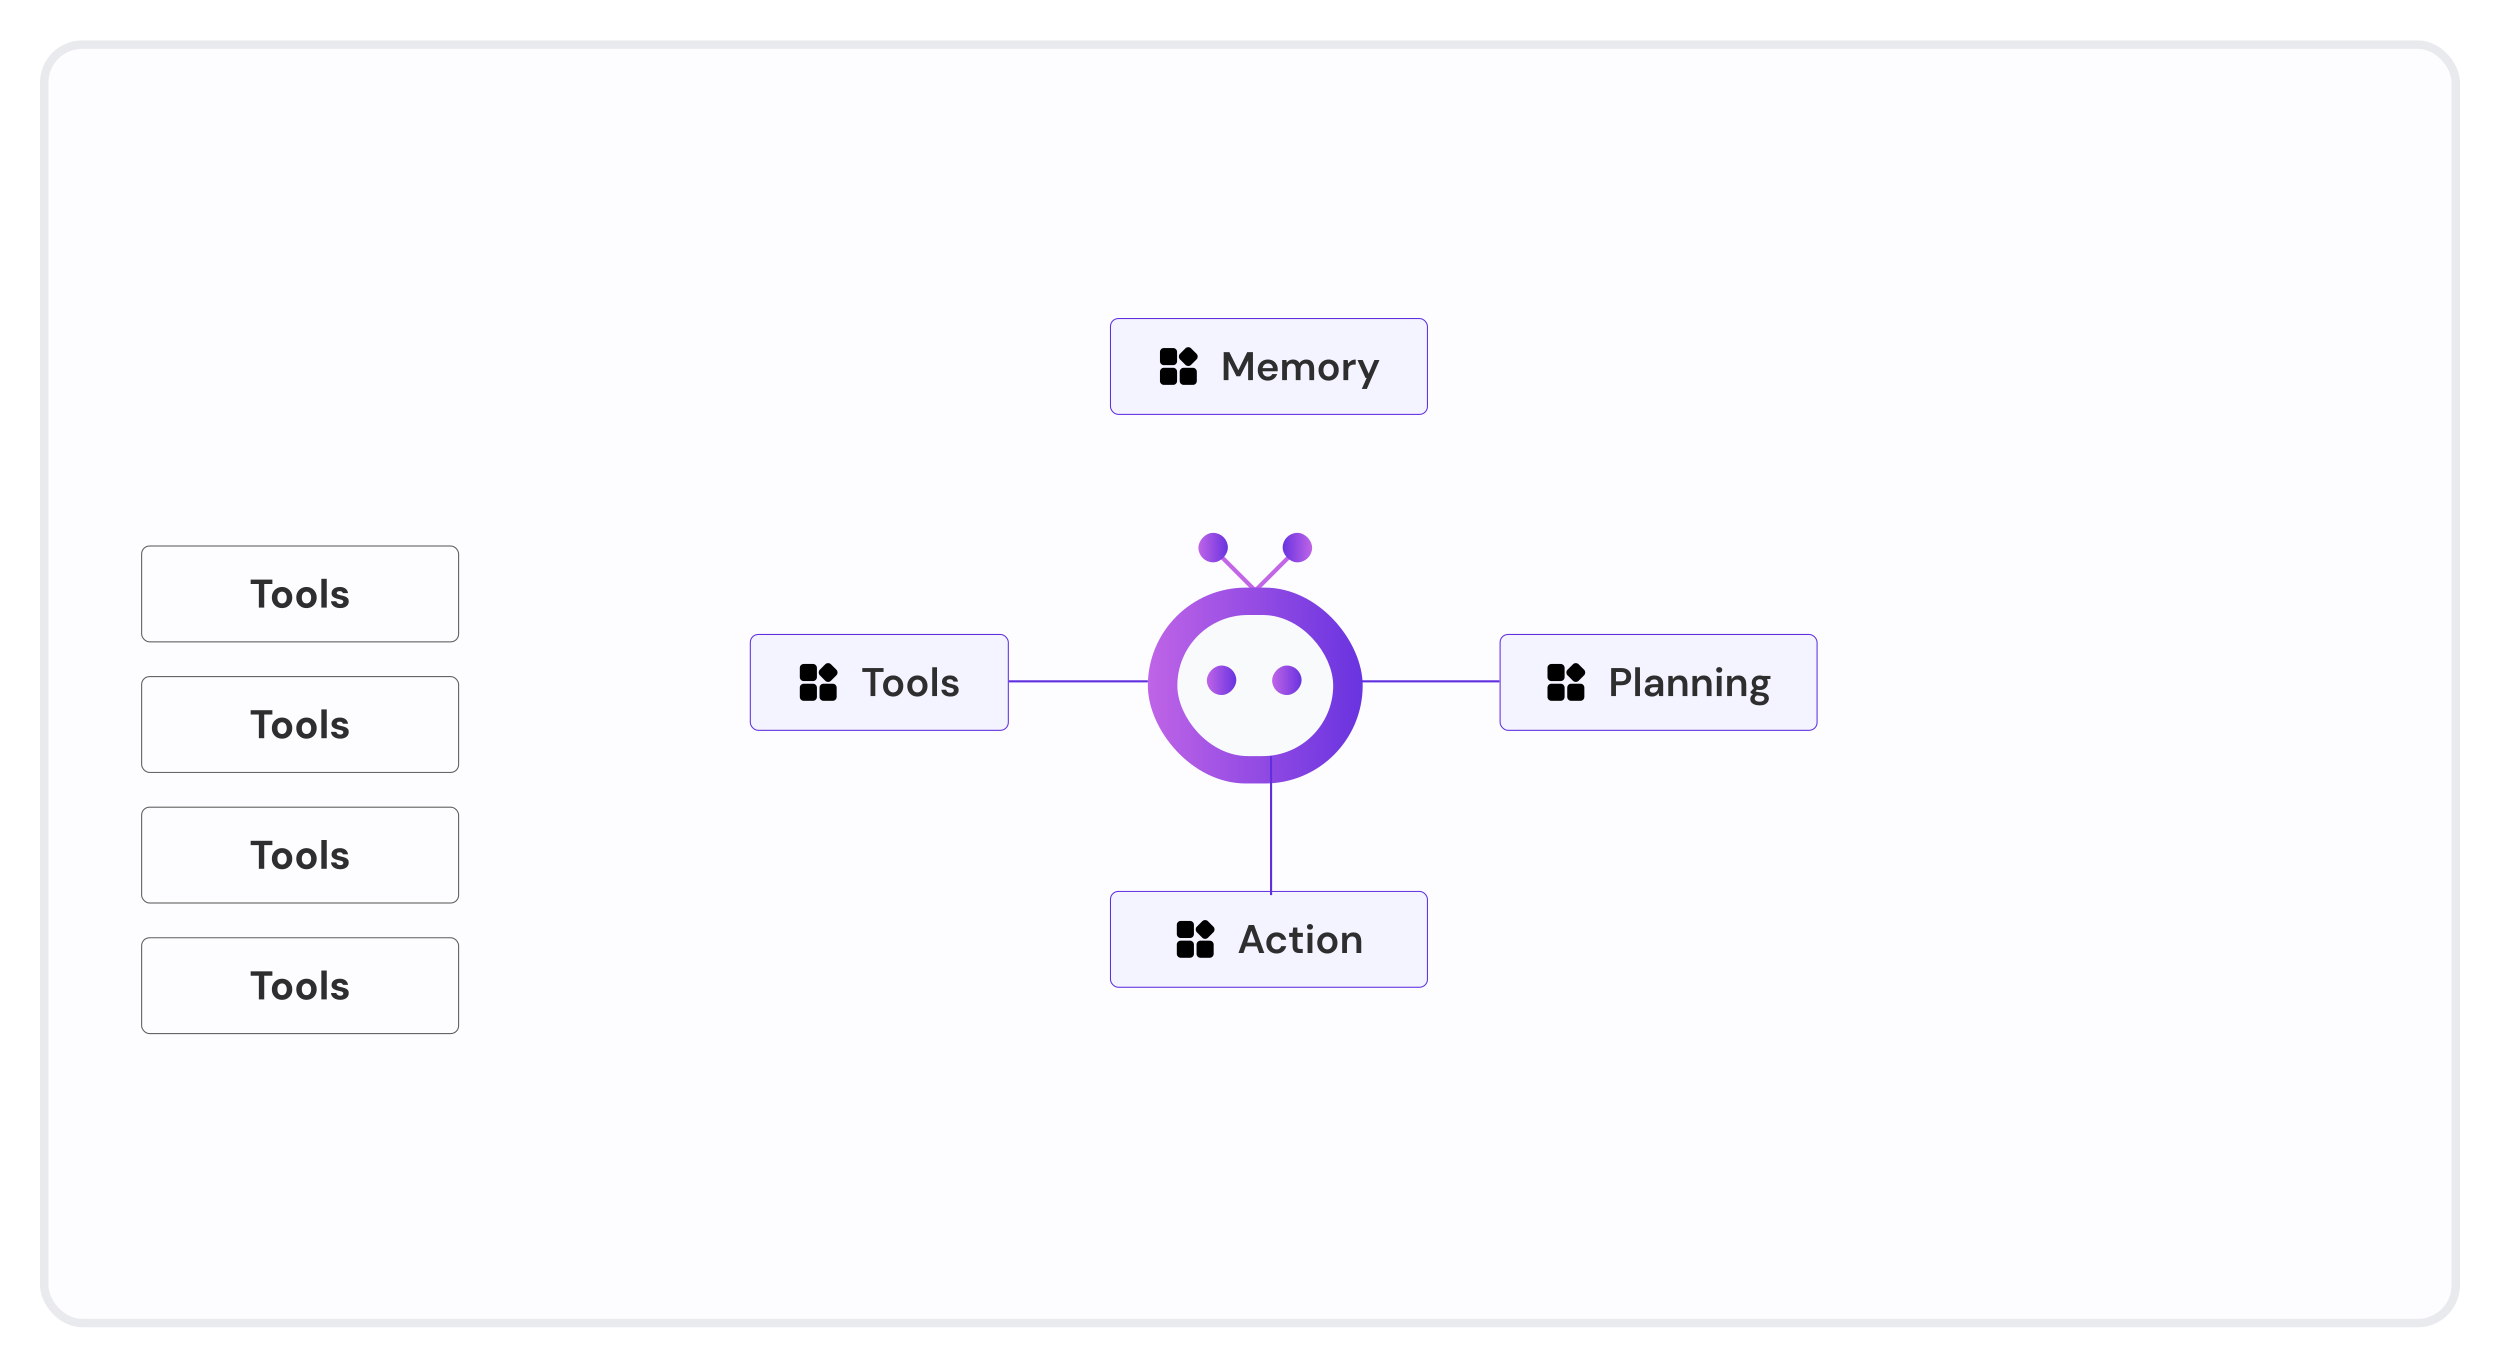 <svg width="1187" height="649" viewBox="0 0 1187 649" fill="none" xmlns="http://www.w3.org/2000/svg">
<g filter="url(#filter0_d_2124_17146)">
<rect x="19" y="11" width="1149" height="611" rx="20" fill="#FDFDFF"/>
<rect x="21" y="13" width="1145" height="607" rx="18" stroke="#9BA0A7" stroke-opacity="0.2" stroke-width="4"/>
</g>
<rect x="356.25" y="301.25" width="122.5" height="45.5" rx="3.75" fill="#F3F4FF"/>
<rect x="356.25" y="301.25" width="122.5" height="45.5" rx="3.75" stroke="#602EDF" stroke-width="0.5"/>
<path fill-rule="evenodd" clip-rule="evenodd" d="M387.875 326.5C387.875 326.002 387.678 325.525 387.326 325.174C386.974 324.822 386.497 324.625 386 324.625C384.759 324.625 382.866 324.625 381.625 324.625C381.127 324.625 380.651 324.822 380.299 325.174C379.947 325.525 379.75 326.002 379.75 326.5V330.875C379.75 331.372 379.947 331.849 380.299 332.2C380.651 332.552 381.127 332.75 381.625 332.75H386C386.497 332.75 386.974 332.552 387.326 332.2C387.678 331.849 387.875 331.372 387.875 330.875V326.5ZM397.25 326.5C397.25 326.002 397.052 325.525 396.701 325.174C396.349 324.822 395.872 324.625 395.375 324.625C394.134 324.625 392.241 324.625 391 324.625C390.502 324.625 390.026 324.822 389.674 325.174C389.322 325.525 389.125 326.002 389.125 326.5V330.875C389.125 331.372 389.322 331.849 389.674 332.2C390.026 332.552 390.502 332.75 391 332.75H395.375C395.872 332.75 396.349 332.552 396.701 332.2C397.052 331.849 397.25 331.372 397.25 330.875V326.5ZM394.513 323.245L397.121 320.638C397.852 319.906 397.852 318.718 397.121 317.986L394.513 315.379C393.781 314.647 392.594 314.647 391.862 315.379L389.254 317.986C388.523 318.718 388.523 319.906 389.254 320.638L391.862 323.245C392.594 323.977 393.781 323.977 394.513 323.245ZM387.875 317.125C387.875 316.627 387.678 316.15 387.326 315.799C386.974 315.447 386.497 315.25 386 315.25C384.759 315.25 382.866 315.25 381.625 315.25C381.127 315.25 380.651 315.447 380.299 315.799C379.947 316.15 379.75 316.627 379.75 317.125V321.5C379.75 321.997 379.947 322.474 380.299 322.825C380.651 323.177 381.127 323.375 381.625 323.375H386C386.497 323.375 386.974 323.177 387.326 322.825C387.678 322.474 387.875 321.997 387.875 321.5V317.125Z" fill="black"/>
<path d="M413.335 330.5V319.043H409.421V317.2H419.51V319.043H415.596V330.5H413.335ZM424.071 330.728C423.159 330.728 422.336 330.519 421.601 330.101C420.879 329.67 420.309 329.081 419.891 328.334C419.486 327.574 419.283 326.706 419.283 325.731C419.283 324.73 419.492 323.856 419.91 323.109C420.328 322.349 420.898 321.76 421.62 321.342C422.355 320.911 423.178 320.696 424.09 320.696C425.002 320.696 425.819 320.911 426.541 321.342C427.276 321.76 427.846 322.343 428.251 323.09C428.669 323.837 428.878 324.711 428.878 325.712C428.878 326.713 428.669 327.587 428.251 328.334C427.833 329.081 427.257 329.67 426.522 330.101C425.8 330.519 424.983 330.728 424.071 330.728ZM424.071 328.771C424.527 328.771 424.939 328.657 425.306 328.429C425.686 328.201 425.99 327.859 426.218 327.403C426.446 326.947 426.56 326.383 426.56 325.712C426.56 325.041 426.446 324.483 426.218 324.04C426.003 323.584 425.705 323.242 425.325 323.014C424.958 322.786 424.546 322.672 424.09 322.672C423.647 322.672 423.235 322.786 422.855 323.014C422.475 323.242 422.171 323.584 421.943 324.04C421.715 324.483 421.601 325.041 421.601 325.712C421.601 326.383 421.715 326.947 421.943 327.403C422.171 327.859 422.469 328.201 422.836 328.429C423.216 328.657 423.628 328.771 424.071 328.771ZM435.575 330.728C434.663 330.728 433.84 330.519 433.105 330.101C432.383 329.67 431.813 329.081 431.395 328.334C430.99 327.574 430.787 326.706 430.787 325.731C430.787 324.73 430.996 323.856 431.414 323.109C431.832 322.349 432.402 321.76 433.124 321.342C433.859 320.911 434.682 320.696 435.594 320.696C436.506 320.696 437.323 320.911 438.045 321.342C438.78 321.76 439.35 322.343 439.755 323.09C440.173 323.837 440.382 324.711 440.382 325.712C440.382 326.713 440.173 327.587 439.755 328.334C439.337 329.081 438.761 329.67 438.026 330.101C437.304 330.519 436.487 330.728 435.575 330.728ZM435.575 328.771C436.031 328.771 436.443 328.657 436.81 328.429C437.19 328.201 437.494 327.859 437.722 327.403C437.95 326.947 438.064 326.383 438.064 325.712C438.064 325.041 437.95 324.483 437.722 324.04C437.507 323.584 437.209 323.242 436.829 323.014C436.462 322.786 436.05 322.672 435.594 322.672C435.151 322.672 434.739 322.786 434.359 323.014C433.979 323.242 433.675 323.584 433.447 324.04C433.219 324.483 433.105 325.041 433.105 325.712C433.105 326.383 433.219 326.947 433.447 327.403C433.675 327.859 433.973 328.201 434.34 328.429C434.72 328.657 435.132 328.771 435.575 328.771ZM442.614 330.5V316.82H444.894V330.5H442.614ZM451.258 330.728C450.409 330.728 449.668 330.595 449.035 330.329C448.414 330.05 447.92 329.67 447.553 329.189C447.198 328.695 446.989 328.131 446.926 327.498H449.206C449.269 327.764 449.383 328.011 449.548 328.239C449.712 328.454 449.934 328.625 450.213 328.752C450.504 328.879 450.846 328.942 451.239 328.942C451.619 328.942 451.929 328.891 452.17 328.79C452.41 328.676 452.588 328.53 452.702 328.353C452.816 328.176 452.873 327.986 452.873 327.783C452.873 327.479 452.79 327.245 452.626 327.08C452.461 326.915 452.22 326.789 451.904 326.7C451.6 326.599 451.232 326.504 450.802 326.415C450.346 326.326 449.902 326.219 449.472 326.092C449.054 325.953 448.674 325.782 448.332 325.579C448.002 325.376 447.736 325.117 447.534 324.8C447.344 324.483 447.249 324.097 447.249 323.641C447.249 323.084 447.394 322.583 447.686 322.14C447.99 321.697 448.42 321.348 448.978 321.095C449.548 320.829 450.225 320.696 451.011 320.696C452.125 320.696 453.012 320.956 453.671 321.475C454.342 321.982 454.735 322.697 454.849 323.622H452.683C452.619 323.267 452.442 322.995 452.151 322.805C451.859 322.602 451.473 322.501 450.992 322.501C450.498 322.501 450.118 322.596 449.852 322.786C449.598 322.963 449.472 323.204 449.472 323.508C449.472 323.698 449.548 323.875 449.7 324.04C449.864 324.192 450.099 324.325 450.403 324.439C450.707 324.54 451.08 324.642 451.524 324.743C452.233 324.882 452.86 325.047 453.405 325.237C453.949 325.427 454.38 325.706 454.697 326.073C455.013 326.44 455.172 326.96 455.172 327.631C455.184 328.239 455.026 328.777 454.697 329.246C454.38 329.715 453.93 330.082 453.348 330.348C452.765 330.601 452.068 330.728 451.258 330.728Z" fill="#2E2E2E"/>
<rect x="67.25" y="259.25" width="150.5" height="45.5" rx="3.75" fill="#FDFDFF"/>
<rect x="67.25" y="259.25" width="150.5" height="45.5" rx="3.75" stroke="#5B5B5B" stroke-width="0.5"/>
<path d="M122.908 288.5V277.271H119.013V275.2H129.33V277.271H125.454V288.5H122.908ZM133.905 288.728C132.993 288.728 132.17 288.519 131.435 288.101C130.713 287.67 130.137 287.081 129.706 286.334C129.288 285.574 129.079 284.706 129.079 283.731C129.079 282.73 129.288 281.856 129.706 281.109C130.137 280.349 130.72 279.76 131.454 279.342C132.189 278.911 133.012 278.696 133.924 278.696C134.849 278.696 135.672 278.911 136.394 279.342C137.129 279.76 137.705 280.349 138.123 281.109C138.554 281.856 138.769 282.724 138.769 283.712C138.769 284.7 138.554 285.574 138.123 286.334C137.705 287.081 137.129 287.67 136.394 288.101C135.66 288.519 134.83 288.728 133.905 288.728ZM133.905 286.505C134.336 286.505 134.716 286.404 135.045 286.201C135.387 285.998 135.653 285.688 135.843 285.27C136.046 284.852 136.147 284.333 136.147 283.712C136.147 283.091 136.046 282.578 135.843 282.173C135.653 281.755 135.387 281.445 135.045 281.242C134.716 281.027 134.342 280.919 133.924 280.919C133.519 280.919 133.145 281.027 132.803 281.242C132.461 281.445 132.189 281.755 131.986 282.173C131.796 282.578 131.701 283.091 131.701 283.712C131.701 284.333 131.796 284.852 131.986 285.27C132.189 285.688 132.455 285.998 132.784 286.201C133.126 286.404 133.5 286.505 133.905 286.505ZM145.502 288.728C144.59 288.728 143.767 288.519 143.032 288.101C142.31 287.67 141.734 287.081 141.303 286.334C140.885 285.574 140.676 284.706 140.676 283.731C140.676 282.73 140.885 281.856 141.303 281.109C141.734 280.349 142.316 279.76 143.051 279.342C143.786 278.911 144.609 278.696 145.521 278.696C146.446 278.696 147.269 278.911 147.991 279.342C148.726 279.76 149.302 280.349 149.72 281.109C150.151 281.856 150.366 282.724 150.366 283.712C150.366 284.7 150.151 285.574 149.72 286.334C149.302 287.081 148.726 287.67 147.991 288.101C147.256 288.519 146.427 288.728 145.502 288.728ZM145.502 286.505C145.933 286.505 146.313 286.404 146.642 286.201C146.984 285.998 147.25 285.688 147.44 285.27C147.643 284.852 147.744 284.333 147.744 283.712C147.744 283.091 147.643 282.578 147.44 282.173C147.25 281.755 146.984 281.445 146.642 281.242C146.313 281.027 145.939 280.919 145.521 280.919C145.116 280.919 144.742 281.027 144.4 281.242C144.058 281.445 143.786 281.755 143.583 282.173C143.393 282.578 143.298 283.091 143.298 283.712C143.298 284.333 143.393 284.852 143.583 285.27C143.786 285.688 144.052 285.998 144.381 286.201C144.723 286.404 145.097 286.505 145.502 286.505ZM152.577 288.5V274.82H155.142V288.5H152.577ZM161.556 288.728C160.682 288.728 159.922 288.589 159.276 288.31C158.63 288.031 158.124 287.645 157.756 287.151C157.389 286.657 157.18 286.1 157.129 285.479H159.675C159.739 285.72 159.846 285.941 159.998 286.144C160.15 286.334 160.353 286.486 160.606 286.6C160.86 286.714 161.164 286.771 161.518 286.771C161.86 286.771 162.139 286.727 162.354 286.638C162.57 286.537 162.728 286.404 162.829 286.239C162.943 286.074 163 285.903 163 285.726C163 285.46 162.924 285.257 162.772 285.118C162.62 284.966 162.399 284.846 162.107 284.757C161.816 284.668 161.461 284.58 161.043 284.491C160.587 284.402 160.138 284.295 159.694 284.168C159.264 284.029 158.877 283.858 158.535 283.655C158.193 283.452 157.921 283.193 157.718 282.876C157.516 282.559 157.414 282.167 157.414 281.698C157.414 281.128 157.566 280.621 157.87 280.178C158.174 279.722 158.618 279.361 159.2 279.095C159.783 278.829 160.486 278.696 161.309 278.696C162.462 278.696 163.374 278.956 164.045 279.475C164.717 279.994 165.116 280.71 165.242 281.622H162.829C162.753 281.331 162.582 281.103 162.316 280.938C162.063 280.761 161.721 280.672 161.29 280.672C160.834 280.672 160.486 280.754 160.245 280.919C160.005 281.084 159.884 281.299 159.884 281.565C159.884 281.742 159.96 281.901 160.112 282.04C160.277 282.179 160.505 282.3 160.796 282.401C161.088 282.49 161.442 282.578 161.86 282.667C162.595 282.819 163.241 282.996 163.798 283.199C164.356 283.389 164.793 283.668 165.109 284.035C165.426 284.39 165.584 284.909 165.584 285.593C165.584 286.201 165.42 286.746 165.09 287.227C164.761 287.696 164.292 288.063 163.684 288.329C163.089 288.595 162.38 288.728 161.556 288.728Z" fill="#2E2E2E"/>
<rect x="67.25" y="321.25" width="150.5" height="45.5" rx="3.75" fill="#FDFDFF"/>
<rect x="67.25" y="321.25" width="150.5" height="45.5" rx="3.75" stroke="#5B5B5B" stroke-width="0.5"/>
<path d="M122.908 350.5V339.271H119.013V337.2H129.33V339.271H125.454V350.5H122.908ZM133.905 350.728C132.993 350.728 132.17 350.519 131.435 350.101C130.713 349.67 130.137 349.081 129.706 348.334C129.288 347.574 129.079 346.706 129.079 345.731C129.079 344.73 129.288 343.856 129.706 343.109C130.137 342.349 130.72 341.76 131.454 341.342C132.189 340.911 133.012 340.696 133.924 340.696C134.849 340.696 135.672 340.911 136.394 341.342C137.129 341.76 137.705 342.349 138.123 343.109C138.554 343.856 138.769 344.724 138.769 345.712C138.769 346.7 138.554 347.574 138.123 348.334C137.705 349.081 137.129 349.67 136.394 350.101C135.66 350.519 134.83 350.728 133.905 350.728ZM133.905 348.505C134.336 348.505 134.716 348.404 135.045 348.201C135.387 347.998 135.653 347.688 135.843 347.27C136.046 346.852 136.147 346.333 136.147 345.712C136.147 345.091 136.046 344.578 135.843 344.173C135.653 343.755 135.387 343.445 135.045 343.242C134.716 343.027 134.342 342.919 133.924 342.919C133.519 342.919 133.145 343.027 132.803 343.242C132.461 343.445 132.189 343.755 131.986 344.173C131.796 344.578 131.701 345.091 131.701 345.712C131.701 346.333 131.796 346.852 131.986 347.27C132.189 347.688 132.455 347.998 132.784 348.201C133.126 348.404 133.5 348.505 133.905 348.505ZM145.502 350.728C144.59 350.728 143.767 350.519 143.032 350.101C142.31 349.67 141.734 349.081 141.303 348.334C140.885 347.574 140.676 346.706 140.676 345.731C140.676 344.73 140.885 343.856 141.303 343.109C141.734 342.349 142.316 341.76 143.051 341.342C143.786 340.911 144.609 340.696 145.521 340.696C146.446 340.696 147.269 340.911 147.991 341.342C148.726 341.76 149.302 342.349 149.72 343.109C150.151 343.856 150.366 344.724 150.366 345.712C150.366 346.7 150.151 347.574 149.72 348.334C149.302 349.081 148.726 349.67 147.991 350.101C147.256 350.519 146.427 350.728 145.502 350.728ZM145.502 348.505C145.933 348.505 146.313 348.404 146.642 348.201C146.984 347.998 147.25 347.688 147.44 347.27C147.643 346.852 147.744 346.333 147.744 345.712C147.744 345.091 147.643 344.578 147.44 344.173C147.25 343.755 146.984 343.445 146.642 343.242C146.313 343.027 145.939 342.919 145.521 342.919C145.116 342.919 144.742 343.027 144.4 343.242C144.058 343.445 143.786 343.755 143.583 344.173C143.393 344.578 143.298 345.091 143.298 345.712C143.298 346.333 143.393 346.852 143.583 347.27C143.786 347.688 144.052 347.998 144.381 348.201C144.723 348.404 145.097 348.505 145.502 348.505ZM152.577 350.5V336.82H155.142V350.5H152.577ZM161.556 350.728C160.682 350.728 159.922 350.589 159.276 350.31C158.63 350.031 158.124 349.645 157.756 349.151C157.389 348.657 157.18 348.1 157.129 347.479H159.675C159.739 347.72 159.846 347.941 159.998 348.144C160.15 348.334 160.353 348.486 160.606 348.6C160.86 348.714 161.164 348.771 161.518 348.771C161.86 348.771 162.139 348.727 162.354 348.638C162.57 348.537 162.728 348.404 162.829 348.239C162.943 348.074 163 347.903 163 347.726C163 347.46 162.924 347.257 162.772 347.118C162.62 346.966 162.399 346.846 162.107 346.757C161.816 346.668 161.461 346.58 161.043 346.491C160.587 346.402 160.138 346.295 159.694 346.168C159.264 346.029 158.877 345.858 158.535 345.655C158.193 345.452 157.921 345.193 157.718 344.876C157.516 344.559 157.414 344.167 157.414 343.698C157.414 343.128 157.566 342.621 157.87 342.178C158.174 341.722 158.618 341.361 159.2 341.095C159.783 340.829 160.486 340.696 161.309 340.696C162.462 340.696 163.374 340.956 164.045 341.475C164.717 341.994 165.116 342.71 165.242 343.622H162.829C162.753 343.331 162.582 343.103 162.316 342.938C162.063 342.761 161.721 342.672 161.29 342.672C160.834 342.672 160.486 342.754 160.245 342.919C160.005 343.084 159.884 343.299 159.884 343.565C159.884 343.742 159.96 343.901 160.112 344.04C160.277 344.179 160.505 344.3 160.796 344.401C161.088 344.49 161.442 344.578 161.86 344.667C162.595 344.819 163.241 344.996 163.798 345.199C164.356 345.389 164.793 345.668 165.109 346.035C165.426 346.39 165.584 346.909 165.584 347.593C165.584 348.201 165.42 348.746 165.09 349.227C164.761 349.696 164.292 350.063 163.684 350.329C163.089 350.595 162.38 350.728 161.556 350.728Z" fill="#2E2E2E"/>
<rect x="67.25" y="383.25" width="150.5" height="45.5" rx="3.75" fill="#FDFDFF"/>
<rect x="67.25" y="383.25" width="150.5" height="45.5" rx="3.75" stroke="#5B5B5B" stroke-width="0.5"/>
<path d="M122.908 412.5V401.271H119.013V399.2H129.33V401.271H125.454V412.5H122.908ZM133.905 412.728C132.993 412.728 132.17 412.519 131.435 412.101C130.713 411.67 130.137 411.081 129.706 410.334C129.288 409.574 129.079 408.706 129.079 407.731C129.079 406.73 129.288 405.856 129.706 405.109C130.137 404.349 130.72 403.76 131.454 403.342C132.189 402.911 133.012 402.696 133.924 402.696C134.849 402.696 135.672 402.911 136.394 403.342C137.129 403.76 137.705 404.349 138.123 405.109C138.554 405.856 138.769 406.724 138.769 407.712C138.769 408.7 138.554 409.574 138.123 410.334C137.705 411.081 137.129 411.67 136.394 412.101C135.66 412.519 134.83 412.728 133.905 412.728ZM133.905 410.505C134.336 410.505 134.716 410.404 135.045 410.201C135.387 409.998 135.653 409.688 135.843 409.27C136.046 408.852 136.147 408.333 136.147 407.712C136.147 407.091 136.046 406.578 135.843 406.173C135.653 405.755 135.387 405.445 135.045 405.242C134.716 405.027 134.342 404.919 133.924 404.919C133.519 404.919 133.145 405.027 132.803 405.242C132.461 405.445 132.189 405.755 131.986 406.173C131.796 406.578 131.701 407.091 131.701 407.712C131.701 408.333 131.796 408.852 131.986 409.27C132.189 409.688 132.455 409.998 132.784 410.201C133.126 410.404 133.5 410.505 133.905 410.505ZM145.502 412.728C144.59 412.728 143.767 412.519 143.032 412.101C142.31 411.67 141.734 411.081 141.303 410.334C140.885 409.574 140.676 408.706 140.676 407.731C140.676 406.73 140.885 405.856 141.303 405.109C141.734 404.349 142.316 403.76 143.051 403.342C143.786 402.911 144.609 402.696 145.521 402.696C146.446 402.696 147.269 402.911 147.991 403.342C148.726 403.76 149.302 404.349 149.72 405.109C150.151 405.856 150.366 406.724 150.366 407.712C150.366 408.7 150.151 409.574 149.72 410.334C149.302 411.081 148.726 411.67 147.991 412.101C147.256 412.519 146.427 412.728 145.502 412.728ZM145.502 410.505C145.933 410.505 146.313 410.404 146.642 410.201C146.984 409.998 147.25 409.688 147.44 409.27C147.643 408.852 147.744 408.333 147.744 407.712C147.744 407.091 147.643 406.578 147.44 406.173C147.25 405.755 146.984 405.445 146.642 405.242C146.313 405.027 145.939 404.919 145.521 404.919C145.116 404.919 144.742 405.027 144.4 405.242C144.058 405.445 143.786 405.755 143.583 406.173C143.393 406.578 143.298 407.091 143.298 407.712C143.298 408.333 143.393 408.852 143.583 409.27C143.786 409.688 144.052 409.998 144.381 410.201C144.723 410.404 145.097 410.505 145.502 410.505ZM152.577 412.5V398.82H155.142V412.5H152.577ZM161.556 412.728C160.682 412.728 159.922 412.589 159.276 412.31C158.63 412.031 158.124 411.645 157.756 411.151C157.389 410.657 157.18 410.1 157.129 409.479H159.675C159.739 409.72 159.846 409.941 159.998 410.144C160.15 410.334 160.353 410.486 160.606 410.6C160.86 410.714 161.164 410.771 161.518 410.771C161.86 410.771 162.139 410.727 162.354 410.638C162.57 410.537 162.728 410.404 162.829 410.239C162.943 410.074 163 409.903 163 409.726C163 409.46 162.924 409.257 162.772 409.118C162.62 408.966 162.399 408.846 162.107 408.757C161.816 408.668 161.461 408.58 161.043 408.491C160.587 408.402 160.138 408.295 159.694 408.168C159.264 408.029 158.877 407.858 158.535 407.655C158.193 407.452 157.921 407.193 157.718 406.876C157.516 406.559 157.414 406.167 157.414 405.698C157.414 405.128 157.566 404.621 157.87 404.178C158.174 403.722 158.618 403.361 159.2 403.095C159.783 402.829 160.486 402.696 161.309 402.696C162.462 402.696 163.374 402.956 164.045 403.475C164.717 403.994 165.116 404.71 165.242 405.622H162.829C162.753 405.331 162.582 405.103 162.316 404.938C162.063 404.761 161.721 404.672 161.29 404.672C160.834 404.672 160.486 404.754 160.245 404.919C160.005 405.084 159.884 405.299 159.884 405.565C159.884 405.742 159.96 405.901 160.112 406.04C160.277 406.179 160.505 406.3 160.796 406.401C161.088 406.49 161.442 406.578 161.86 406.667C162.595 406.819 163.241 406.996 163.798 407.199C164.356 407.389 164.793 407.668 165.109 408.035C165.426 408.39 165.584 408.909 165.584 409.593C165.584 410.201 165.42 410.746 165.09 411.227C164.761 411.696 164.292 412.063 163.684 412.329C163.089 412.595 162.38 412.728 161.556 412.728Z" fill="#2E2E2E"/>
<rect x="67.25" y="445.25" width="150.5" height="45.5" rx="3.75" fill="#FDFDFF"/>
<rect x="67.25" y="445.25" width="150.5" height="45.5" rx="3.75" stroke="#5B5B5B" stroke-width="0.5"/>
<path d="M122.908 474.5V463.271H119.013V461.2H129.33V463.271H125.454V474.5H122.908ZM133.905 474.728C132.993 474.728 132.17 474.519 131.435 474.101C130.713 473.67 130.137 473.081 129.706 472.334C129.288 471.574 129.079 470.706 129.079 469.731C129.079 468.73 129.288 467.856 129.706 467.109C130.137 466.349 130.72 465.76 131.454 465.342C132.189 464.911 133.012 464.696 133.924 464.696C134.849 464.696 135.672 464.911 136.394 465.342C137.129 465.76 137.705 466.349 138.123 467.109C138.554 467.856 138.769 468.724 138.769 469.712C138.769 470.7 138.554 471.574 138.123 472.334C137.705 473.081 137.129 473.67 136.394 474.101C135.66 474.519 134.83 474.728 133.905 474.728ZM133.905 472.505C134.336 472.505 134.716 472.404 135.045 472.201C135.387 471.998 135.653 471.688 135.843 471.27C136.046 470.852 136.147 470.333 136.147 469.712C136.147 469.091 136.046 468.578 135.843 468.173C135.653 467.755 135.387 467.445 135.045 467.242C134.716 467.027 134.342 466.919 133.924 466.919C133.519 466.919 133.145 467.027 132.803 467.242C132.461 467.445 132.189 467.755 131.986 468.173C131.796 468.578 131.701 469.091 131.701 469.712C131.701 470.333 131.796 470.852 131.986 471.27C132.189 471.688 132.455 471.998 132.784 472.201C133.126 472.404 133.5 472.505 133.905 472.505ZM145.502 474.728C144.59 474.728 143.767 474.519 143.032 474.101C142.31 473.67 141.734 473.081 141.303 472.334C140.885 471.574 140.676 470.706 140.676 469.731C140.676 468.73 140.885 467.856 141.303 467.109C141.734 466.349 142.316 465.76 143.051 465.342C143.786 464.911 144.609 464.696 145.521 464.696C146.446 464.696 147.269 464.911 147.991 465.342C148.726 465.76 149.302 466.349 149.72 467.109C150.151 467.856 150.366 468.724 150.366 469.712C150.366 470.7 150.151 471.574 149.72 472.334C149.302 473.081 148.726 473.67 147.991 474.101C147.256 474.519 146.427 474.728 145.502 474.728ZM145.502 472.505C145.933 472.505 146.313 472.404 146.642 472.201C146.984 471.998 147.25 471.688 147.44 471.27C147.643 470.852 147.744 470.333 147.744 469.712C147.744 469.091 147.643 468.578 147.44 468.173C147.25 467.755 146.984 467.445 146.642 467.242C146.313 467.027 145.939 466.919 145.521 466.919C145.116 466.919 144.742 467.027 144.4 467.242C144.058 467.445 143.786 467.755 143.583 468.173C143.393 468.578 143.298 469.091 143.298 469.712C143.298 470.333 143.393 470.852 143.583 471.27C143.786 471.688 144.052 471.998 144.381 472.201C144.723 472.404 145.097 472.505 145.502 472.505ZM152.577 474.5V460.82H155.142V474.5H152.577ZM161.556 474.728C160.682 474.728 159.922 474.589 159.276 474.31C158.63 474.031 158.124 473.645 157.756 473.151C157.389 472.657 157.18 472.1 157.129 471.479H159.675C159.739 471.72 159.846 471.941 159.998 472.144C160.15 472.334 160.353 472.486 160.606 472.6C160.86 472.714 161.164 472.771 161.518 472.771C161.86 472.771 162.139 472.727 162.354 472.638C162.57 472.537 162.728 472.404 162.829 472.239C162.943 472.074 163 471.903 163 471.726C163 471.46 162.924 471.257 162.772 471.118C162.62 470.966 162.399 470.846 162.107 470.757C161.816 470.668 161.461 470.58 161.043 470.491C160.587 470.402 160.138 470.295 159.694 470.168C159.264 470.029 158.877 469.858 158.535 469.655C158.193 469.452 157.921 469.193 157.718 468.876C157.516 468.559 157.414 468.167 157.414 467.698C157.414 467.128 157.566 466.621 157.87 466.178C158.174 465.722 158.618 465.361 159.2 465.095C159.783 464.829 160.486 464.696 161.309 464.696C162.462 464.696 163.374 464.956 164.045 465.475C164.717 465.994 165.116 466.71 165.242 467.622H162.829C162.753 467.331 162.582 467.103 162.316 466.938C162.063 466.761 161.721 466.672 161.29 466.672C160.834 466.672 160.486 466.754 160.245 466.919C160.005 467.084 159.884 467.299 159.884 467.565C159.884 467.742 159.96 467.901 160.112 468.04C160.277 468.179 160.505 468.3 160.796 468.401C161.088 468.49 161.442 468.578 161.86 468.667C162.595 468.819 163.241 468.996 163.798 469.199C164.356 469.389 164.793 469.668 165.109 470.035C165.426 470.39 165.584 470.909 165.584 471.593C165.584 472.201 165.42 472.746 165.09 473.227C164.761 473.696 164.292 474.063 163.684 474.329C163.089 474.595 162.38 474.728 161.556 474.728Z" fill="#2E2E2E"/>
<rect x="712.25" y="301.25" width="150.5" height="45.5" rx="3.75" fill="#F3F4FF"/>
<rect x="712.25" y="301.25" width="150.5" height="45.5" rx="3.75" stroke="#602EDF" stroke-width="0.5"/>
<path fill-rule="evenodd" clip-rule="evenodd" d="M742.875 326.5C742.875 326.002 742.678 325.525 742.326 325.174C741.974 324.822 741.497 324.625 741 324.625C739.759 324.625 737.866 324.625 736.625 324.625C736.128 324.625 735.651 324.822 735.299 325.174C734.947 325.525 734.75 326.002 734.75 326.5V330.875C734.75 331.372 734.947 331.849 735.299 332.2C735.651 332.552 736.128 332.75 736.625 332.75H741C741.497 332.75 741.974 332.552 742.326 332.2C742.678 331.849 742.875 331.372 742.875 330.875V326.5ZM752.25 326.5C752.25 326.002 752.053 325.525 751.701 325.174C751.349 324.822 750.872 324.625 750.375 324.625C749.134 324.625 747.241 324.625 746 324.625C745.502 324.625 745.026 324.822 744.674 325.174C744.322 325.525 744.125 326.002 744.125 326.5V330.875C744.125 331.372 744.322 331.849 744.674 332.2C745.026 332.552 745.502 332.75 746 332.75H750.375C750.872 332.75 751.349 332.552 751.701 332.2C752.053 331.849 752.25 331.372 752.25 330.875V326.5ZM749.513 323.245L752.121 320.638C752.852 319.906 752.852 318.718 752.121 317.986L749.513 315.379C748.781 314.647 747.594 314.647 746.862 315.379L744.254 317.986C743.523 318.718 743.523 319.906 744.254 320.638L746.862 323.245C747.594 323.977 748.781 323.977 749.513 323.245ZM742.875 317.125C742.875 316.627 742.678 316.15 742.326 315.799C741.974 315.447 741.497 315.25 741 315.25C739.759 315.25 737.866 315.25 736.625 315.25C736.128 315.25 735.651 315.447 735.299 315.799C734.947 316.15 734.75 316.627 734.75 317.125V321.5C734.75 321.997 734.947 322.474 735.299 322.825C735.651 323.177 736.128 323.375 736.625 323.375H741C741.497 323.375 741.974 323.177 742.326 322.825C742.678 322.474 742.875 321.997 742.875 321.5V317.125Z" fill="black"/>
<path d="M764.986 330.5V317.2H769.774C770.838 317.2 771.719 317.384 772.415 317.751C773.112 318.106 773.631 318.587 773.973 319.195C774.315 319.803 774.486 320.5 774.486 321.285C774.486 322.02 774.322 322.697 773.992 323.318C773.663 323.926 773.15 324.42 772.453 324.8C771.757 325.167 770.864 325.351 769.774 325.351H767.266V330.5H764.986ZM767.266 323.489H769.641C770.541 323.489 771.187 323.293 771.579 322.9C771.972 322.495 772.168 321.956 772.168 321.285C772.168 320.588 771.972 320.044 771.579 319.651C771.187 319.258 770.541 319.062 769.641 319.062H767.266V323.489ZM776.377 330.5V316.82H778.657V330.5H776.377ZM784.393 330.728C783.608 330.728 782.956 330.595 782.436 330.329C781.917 330.063 781.531 329.708 781.277 329.265C781.024 328.822 780.897 328.34 780.897 327.821C780.897 327.213 781.049 326.687 781.353 326.244C781.67 325.801 782.132 325.459 782.74 325.218C783.348 324.965 784.096 324.838 784.982 324.838H787.395C787.395 324.331 787.326 323.913 787.186 323.584C787.047 323.242 786.832 322.989 786.54 322.824C786.249 322.659 785.875 322.577 785.419 322.577C784.9 322.577 784.457 322.697 784.089 322.938C783.722 323.166 783.494 323.521 783.405 324.002H781.163C781.239 323.318 781.467 322.735 781.847 322.254C782.227 321.76 782.728 321.38 783.348 321.114C783.982 320.835 784.672 320.696 785.419 320.696C786.319 320.696 787.085 320.854 787.718 321.171C788.352 321.475 788.833 321.918 789.162 322.501C789.504 323.071 789.675 323.761 789.675 324.572V330.5H787.737L787.509 328.961C787.383 329.214 787.218 329.449 787.015 329.664C786.825 329.879 786.604 330.069 786.35 330.234C786.097 330.386 785.806 330.506 785.476 330.595C785.16 330.684 784.799 330.728 784.393 330.728ZM784.906 328.923C785.274 328.923 785.597 328.86 785.875 328.733C786.167 328.594 786.414 328.404 786.616 328.163C786.832 327.91 786.996 327.631 787.11 327.327C787.224 327.023 787.3 326.7 787.338 326.358V326.32H785.229C784.786 326.32 784.419 326.377 784.127 326.491C783.836 326.592 783.627 326.744 783.5 326.947C783.374 327.15 783.31 327.384 783.31 327.65C783.31 327.916 783.374 328.144 783.5 328.334C783.627 328.524 783.811 328.67 784.051 328.771C784.292 328.872 784.577 328.923 784.906 328.923ZM792.111 330.5V320.924H794.125L794.296 322.52C794.588 321.963 795.006 321.519 795.55 321.19C796.095 320.861 796.741 320.696 797.488 320.696C798.261 320.696 798.92 320.861 799.464 321.19C800.009 321.507 800.427 321.975 800.718 322.596C801.022 323.217 801.174 323.989 801.174 324.914V330.5H798.894V325.123C798.894 324.325 798.717 323.711 798.362 323.28C798.008 322.849 797.482 322.634 796.785 322.634C796.329 322.634 795.918 322.742 795.55 322.957C795.196 323.172 794.911 323.489 794.695 323.907C794.493 324.312 794.391 324.806 794.391 325.389V330.5H792.111ZM803.578 330.5V320.924H805.592L805.763 322.52C806.055 321.963 806.473 321.519 807.017 321.19C807.562 320.861 808.208 320.696 808.955 320.696C809.728 320.696 810.387 320.861 810.931 321.19C811.476 321.507 811.894 321.975 812.185 322.596C812.489 323.217 812.641 323.989 812.641 324.914V330.5H810.361V325.123C810.361 324.325 810.184 323.711 809.829 323.28C809.475 322.849 808.949 322.634 808.252 322.634C807.796 322.634 807.385 322.742 807.017 322.957C806.663 323.172 806.378 323.489 806.162 323.907C805.96 324.312 805.858 324.806 805.858 325.389V330.5H803.578ZM815.14 330.5V320.924H817.42V330.5H815.14ZM816.28 319.404C815.862 319.404 815.514 319.277 815.235 319.024C814.969 318.758 814.836 318.435 814.836 318.055C814.836 317.662 814.969 317.346 815.235 317.105C815.514 316.852 815.862 316.725 816.28 316.725C816.698 316.725 817.04 316.852 817.306 317.105C817.585 317.346 817.724 317.662 817.724 318.055C817.724 318.435 817.585 318.758 817.306 319.024C817.04 319.277 816.698 319.404 816.28 319.404ZM820.055 330.5V320.924H822.069L822.24 322.52C822.531 321.963 822.949 321.519 823.494 321.19C824.038 320.861 824.684 320.696 825.432 320.696C826.204 320.696 826.863 320.861 827.408 321.19C827.952 321.507 828.37 321.975 828.662 322.596C828.966 323.217 829.118 323.989 829.118 324.914V330.5H826.838V325.123C826.838 324.325 826.66 323.711 826.306 323.28C825.951 322.849 825.425 322.634 824.729 322.634C824.273 322.634 823.861 322.742 823.494 322.957C823.139 323.172 822.854 323.489 822.639 323.907C822.436 324.312 822.335 324.806 822.335 325.389V330.5H820.055ZM835.55 334.908C834.65 334.908 833.859 334.794 833.175 334.566C832.503 334.351 831.978 334.015 831.598 333.559C831.23 333.116 831.047 332.558 831.047 331.887C831.047 331.494 831.142 331.108 831.332 330.728C831.534 330.361 831.832 330.019 832.225 329.702C832.63 329.373 833.143 329.088 833.764 328.847L834.771 329.949C834.163 330.164 833.738 330.424 833.498 330.728C833.257 331.032 833.137 331.342 833.137 331.659C833.137 331.988 833.238 332.261 833.441 332.476C833.656 332.704 833.941 332.875 834.296 332.989C834.663 333.103 835.075 333.16 835.531 333.16C835.974 333.16 836.36 333.097 836.69 332.97C837.019 332.856 837.272 332.691 837.45 332.476C837.64 332.261 837.735 332.001 837.735 331.697C837.735 331.317 837.602 331.007 837.336 330.766C837.07 330.538 836.544 330.399 835.759 330.348C835.087 330.297 834.498 330.228 833.992 330.139C833.485 330.038 833.048 329.924 832.681 329.797C832.326 329.67 832.022 329.531 831.769 329.379C831.515 329.214 831.306 329.05 831.142 328.885V328.448L833.137 326.358L834.828 326.909L832.586 329.094L833.175 327.992C833.301 328.081 833.428 328.163 833.555 328.239C833.694 328.315 833.865 328.385 834.068 328.448C834.283 328.499 834.562 328.549 834.904 328.6C835.246 328.651 835.689 328.701 836.234 328.752C837.082 328.815 837.773 328.967 838.305 329.208C838.837 329.449 839.229 329.772 839.483 330.177C839.736 330.582 839.863 331.07 839.863 331.64C839.863 332.197 839.704 332.723 839.388 333.217C839.084 333.711 838.615 334.116 837.982 334.433C837.348 334.75 836.538 334.908 835.55 334.908ZM835.55 327.631C834.752 327.631 834.061 327.479 833.479 327.175C832.909 326.858 832.472 326.44 832.168 325.921C831.864 325.389 831.712 324.806 831.712 324.173C831.712 323.527 831.864 322.944 832.168 322.425C832.472 321.906 832.909 321.488 833.479 321.171C834.061 320.854 834.752 320.696 835.55 320.696C836.348 320.696 837.032 320.854 837.602 321.171C838.172 321.488 838.609 321.906 838.913 322.425C839.217 322.944 839.369 323.527 839.369 324.173C839.369 324.806 839.217 325.389 838.913 325.921C838.609 326.44 838.172 326.858 837.602 327.175C837.032 327.479 836.348 327.631 835.55 327.631ZM835.55 325.864C836.094 325.864 836.531 325.718 836.861 325.427C837.19 325.136 837.355 324.718 837.355 324.173C837.355 323.628 837.19 323.217 836.861 322.938C836.531 322.647 836.094 322.501 835.55 322.501C835.005 322.501 834.562 322.647 834.22 322.938C833.878 323.217 833.707 323.628 833.707 324.173C833.707 324.718 833.878 325.136 834.22 325.427C834.562 325.718 835.005 325.864 835.55 325.864ZM837.127 322.596L836.69 320.924H840.623V322.349L837.127 322.596Z" fill="#2E2E2E"/>
<rect x="527.25" y="151.25" width="150.5" height="45.5" rx="3.75" fill="#F3F4FF"/>
<rect x="527.25" y="151.25" width="150.5" height="45.5" rx="3.75" stroke="#602EDF" stroke-width="0.5"/>
<path fill-rule="evenodd" clip-rule="evenodd" d="M558.875 176.5C558.875 176.002 558.678 175.525 558.326 175.174C557.974 174.822 557.497 174.625 557 174.625C555.759 174.625 553.866 174.625 552.625 174.625C552.127 174.625 551.651 174.822 551.299 175.174C550.947 175.525 550.75 176.002 550.75 176.5V180.875C550.75 181.372 550.947 181.849 551.299 182.2C551.651 182.552 552.127 182.75 552.625 182.75H557C557.497 182.75 557.974 182.552 558.326 182.2C558.678 181.849 558.875 181.372 558.875 180.875V176.5ZM568.25 176.5C568.25 176.002 568.052 175.525 567.701 175.174C567.349 174.822 566.872 174.625 566.375 174.625C565.134 174.625 563.241 174.625 562 174.625C561.502 174.625 561.026 174.822 560.674 175.174C560.322 175.525 560.125 176.002 560.125 176.5V180.875C560.125 181.372 560.322 181.849 560.674 182.2C561.026 182.552 561.502 182.75 562 182.75H566.375C566.872 182.75 567.349 182.552 567.701 182.2C568.052 181.849 568.25 181.372 568.25 180.875V176.5ZM565.513 173.245L568.121 170.638C568.852 169.906 568.852 168.718 568.121 167.986L565.513 165.379C564.781 164.647 563.594 164.647 562.862 165.379L560.254 167.986C559.523 168.718 559.523 169.906 560.254 170.638L562.862 173.245C563.594 173.977 564.781 173.977 565.513 173.245ZM558.875 167.125C558.875 166.627 558.678 166.15 558.326 165.799C557.974 165.447 557.497 165.25 557 165.25C555.759 165.25 553.866 165.25 552.625 165.25C552.127 165.25 551.651 165.447 551.299 165.799C550.947 166.15 550.75 166.627 550.75 167.125V171.5C550.75 171.997 550.947 172.474 551.299 172.825C551.651 173.177 552.127 173.375 552.625 173.375H557C557.497 173.375 557.974 173.177 558.326 172.825C558.678 172.474 558.875 171.997 558.875 171.5V167.125Z" fill="black"/>
<path d="M581.007 180.5V167.2H583.705L587.961 175.788L592.179 167.2H594.896V180.5H592.616V171.114L588.854 178.638H587.068L583.287 171.133V180.5H581.007ZM602.003 180.728C601.053 180.728 600.217 180.525 599.495 180.12C598.773 179.702 598.209 179.119 597.804 178.372C597.398 177.625 597.196 176.763 597.196 175.788C597.196 174.775 597.392 173.888 597.785 173.128C598.19 172.368 598.754 171.773 599.476 171.342C600.21 170.911 601.059 170.696 602.022 170.696C602.959 170.696 603.776 170.905 604.473 171.323C605.169 171.741 605.708 172.305 606.088 173.014C606.468 173.711 606.658 174.496 606.658 175.37C606.658 175.497 606.658 175.636 606.658 175.788C606.658 175.94 606.645 176.098 606.62 176.263H598.83V174.8H604.359C604.333 174.103 604.099 173.559 603.656 173.166C603.212 172.761 602.661 172.558 602.003 172.558C601.534 172.558 601.103 172.666 600.711 172.881C600.318 173.096 600.008 173.419 599.78 173.85C599.552 174.268 599.438 174.8 599.438 175.446V175.997C599.438 176.592 599.545 177.105 599.761 177.536C599.989 177.967 600.293 178.296 600.673 178.524C601.065 178.739 601.502 178.847 601.984 178.847C602.516 178.847 602.953 178.733 603.295 178.505C603.649 178.277 603.909 177.973 604.074 177.593H606.392C606.214 178.188 605.923 178.727 605.518 179.208C605.112 179.677 604.612 180.05 604.017 180.329C603.421 180.595 602.75 180.728 602.003 180.728ZM608.763 180.5V170.924H610.777L610.967 172.235C611.271 171.754 611.67 171.38 612.164 171.114C612.67 170.835 613.247 170.696 613.893 170.696C614.374 170.696 614.805 170.759 615.185 170.886C615.577 171.013 615.919 171.203 616.211 171.456C616.515 171.709 616.762 172.026 616.952 172.406C617.306 171.874 617.769 171.456 618.339 171.152C618.909 170.848 619.529 170.696 620.201 170.696C620.999 170.696 621.676 170.861 622.234 171.19C622.791 171.507 623.215 171.982 623.507 172.615C623.798 173.236 623.944 174.002 623.944 174.914V180.5H621.683V175.142C621.683 174.331 621.518 173.711 621.189 173.28C620.859 172.849 620.372 172.634 619.726 172.634C619.282 172.634 618.89 172.742 618.548 172.957C618.218 173.172 617.959 173.489 617.769 173.907C617.579 174.312 617.484 174.813 617.484 175.408V180.5H615.223V175.142C615.223 174.331 615.058 173.711 614.729 173.28C614.399 172.849 613.905 172.634 613.247 172.634C612.829 172.634 612.449 172.742 612.107 172.957C611.777 173.172 611.518 173.489 611.328 173.907C611.138 174.312 611.043 174.813 611.043 175.408V180.5H608.763ZM630.818 180.728C629.906 180.728 629.082 180.519 628.348 180.101C627.626 179.67 627.056 179.081 626.638 178.334C626.232 177.574 626.03 176.706 626.03 175.731C626.03 174.73 626.239 173.856 626.657 173.109C627.075 172.349 627.645 171.76 628.367 171.342C629.101 170.911 629.925 170.696 630.837 170.696C631.749 170.696 632.566 170.911 633.288 171.342C634.022 171.76 634.592 172.343 634.998 173.09C635.416 173.837 635.625 174.711 635.625 175.712C635.625 176.713 635.416 177.587 634.998 178.334C634.58 179.081 634.003 179.67 633.269 180.101C632.547 180.519 631.73 180.728 630.818 180.728ZM630.818 178.771C631.274 178.771 631.685 178.657 632.053 178.429C632.433 178.201 632.737 177.859 632.965 177.403C633.193 176.947 633.307 176.383 633.307 175.712C633.307 175.041 633.193 174.483 632.965 174.04C632.749 173.584 632.452 173.242 632.072 173.014C631.704 172.786 631.293 172.672 630.837 172.672C630.393 172.672 629.982 172.786 629.602 173.014C629.222 173.242 628.918 173.584 628.69 174.04C628.462 174.483 628.348 175.041 628.348 175.712C628.348 176.383 628.462 176.947 628.69 177.403C628.918 177.859 629.215 178.201 629.583 178.429C629.963 178.657 630.374 178.771 630.818 178.771ZM637.856 180.5V170.924H639.889L640.098 172.71C640.326 172.292 640.611 171.937 640.953 171.646C641.295 171.342 641.694 171.108 642.15 170.943C642.619 170.778 643.132 170.696 643.689 170.696V173.109H642.891C642.511 173.109 642.15 173.16 641.808 173.261C641.466 173.35 641.169 173.502 640.915 173.717C640.675 173.92 640.485 174.205 640.345 174.572C640.206 174.927 640.136 175.376 640.136 175.921V180.5H637.856ZM646.567 184.68L648.904 179.436H648.334L644.515 170.924H647.004L649.854 177.422L652.552 170.924H654.965L648.98 184.68H646.567Z" fill="#2E2E2E"/>
<line x1="599.293" y1="283.707" x2="574.293" y2="258.707" stroke="url(#paint0_linear_2124_17146)" stroke-width="2"/>
<rect width="14" height="14" rx="7" transform="matrix(1 0 0 -1 569 267)" fill="url(#paint1_linear_2124_17146)"/>
<line y1="-1" x2="35.355" y2="-1" transform="matrix(0.707 -0.707 -0.707 -0.707 592 283)" stroke="url(#paint2_linear_2124_17146)" stroke-width="2"/>
<rect x="623" y="267" width="14" height="14" rx="7" transform="rotate(180 623 267)" fill="url(#paint3_linear_2124_17146)"/>
<rect x="545" y="279" width="102" height="93" rx="46.5" fill="url(#paint4_linear_2124_17146)"/>
<rect x="559" y="292" width="74" height="67" rx="33.5" fill="#F8FAFC"/>
<rect width="14" height="14" rx="7" transform="matrix(1 0 0 -1 573 330)" fill="url(#paint5_linear_2124_17146)"/>
<rect width="14" height="14" rx="7" transform="matrix(1 0 0 -1 604 330)" fill="url(#paint6_linear_2124_17146)"/>
<line x1="646" y1="323.5" x2="712" y2="323.5" stroke="#602EDF"/>
<line x1="479" y1="323.5" x2="545" y2="323.5" stroke="#602EDF"/>
<rect x="527.25" y="423.25" width="150.5" height="45.5" rx="3.75" fill="#F3F4FF"/>
<rect x="527.25" y="423.25" width="150.5" height="45.5" rx="3.75" stroke="#602EDF" stroke-width="0.5"/>
<path fill-rule="evenodd" clip-rule="evenodd" d="M566.875 448.5C566.875 448.002 566.678 447.525 566.326 447.174C565.974 446.822 565.497 446.625 565 446.625C563.759 446.625 561.866 446.625 560.625 446.625C560.128 446.625 559.651 446.822 559.299 447.174C558.947 447.525 558.75 448.002 558.75 448.5V452.875C558.75 453.372 558.947 453.849 559.299 454.2C559.651 454.552 560.128 454.75 560.625 454.75H565C565.497 454.75 565.974 454.552 566.326 454.2C566.678 453.849 566.875 453.372 566.875 452.875V448.5ZM576.25 448.5C576.25 448.002 576.053 447.525 575.701 447.174C575.349 446.822 574.872 446.625 574.375 446.625C573.134 446.625 571.241 446.625 570 446.625C569.502 446.625 569.026 446.822 568.674 447.174C568.322 447.525 568.125 448.002 568.125 448.5V452.875C568.125 453.372 568.322 453.849 568.674 454.2C569.026 454.552 569.502 454.75 570 454.75H574.375C574.872 454.75 575.349 454.552 575.701 454.2C576.053 453.849 576.25 453.372 576.25 452.875V448.5ZM573.513 445.245L576.121 442.638C576.852 441.906 576.852 440.718 576.121 439.986L573.513 437.379C572.781 436.647 571.594 436.647 570.862 437.379L568.254 439.986C567.523 440.718 567.523 441.906 568.254 442.638L570.862 445.245C571.594 445.977 572.781 445.977 573.513 445.245ZM566.875 439.125C566.875 438.627 566.678 438.15 566.326 437.799C565.974 437.447 565.497 437.25 565 437.25C563.759 437.25 561.866 437.25 560.625 437.25C560.128 437.25 559.651 437.447 559.299 437.799C558.947 438.15 558.75 438.627 558.75 439.125V443.5C558.75 443.997 558.947 444.474 559.299 444.825C559.651 445.177 560.128 445.375 560.625 445.375H565C565.497 445.375 565.974 445.177 566.326 444.825C566.678 444.474 566.875 443.997 566.875 443.5V439.125Z" fill="black"/>
<path d="M588.018 452.5L592.882 439.2H595.428L600.292 452.5H597.879L594.136 441.86L590.393 452.5H588.018ZM590.184 449.365L590.792 447.56H597.347L597.955 449.365H590.184ZM606.123 452.728C605.186 452.728 604.343 452.519 603.596 452.101C602.861 451.67 602.285 451.081 601.867 450.334C601.462 449.574 601.259 448.713 601.259 447.75C601.259 446.749 601.462 445.875 601.867 445.128C602.285 444.368 602.861 443.773 603.596 443.342C604.343 442.911 605.192 442.696 606.142 442.696C607.333 442.696 608.333 443.013 609.144 443.646C609.955 444.267 610.474 445.122 610.702 446.211H608.308C608.181 445.73 607.915 445.35 607.51 445.071C607.117 444.792 606.649 444.653 606.104 444.653C605.635 444.653 605.205 444.773 604.812 445.014C604.432 445.255 604.128 445.603 603.9 446.059C603.685 446.515 603.577 447.066 603.577 447.712C603.577 448.206 603.64 448.643 603.767 449.023C603.894 449.403 604.071 449.726 604.299 449.992C604.54 450.245 604.812 450.442 605.116 450.581C605.42 450.72 605.749 450.79 606.104 450.79C606.471 450.79 606.801 450.733 607.092 450.619C607.396 450.492 607.649 450.309 607.852 450.068C608.067 449.827 608.219 449.542 608.308 449.213H610.702C610.474 450.277 609.955 451.132 609.144 451.778C608.333 452.411 607.326 452.728 606.123 452.728ZM616.913 452.5C616.267 452.5 615.703 452.399 615.222 452.196C614.753 451.993 614.386 451.658 614.12 451.189C613.854 450.72 613.721 450.087 613.721 449.289V444.843H612.087V442.924H613.721L613.987 440.397H616.001V442.924H618.604V444.843H616.001V449.289C616.001 449.77 616.102 450.106 616.305 450.296C616.52 450.473 616.875 450.562 617.369 450.562H618.547V452.5H616.913ZM620.844 452.5V442.924H623.124V452.5H620.844ZM621.984 441.404C621.566 441.404 621.218 441.277 620.939 441.024C620.673 440.758 620.54 440.435 620.54 440.055C620.54 439.662 620.673 439.346 620.939 439.105C621.218 438.852 621.566 438.725 621.984 438.725C622.402 438.725 622.744 438.852 623.01 439.105C623.289 439.346 623.428 439.662 623.428 440.055C623.428 440.435 623.289 440.758 623.01 441.024C622.744 441.277 622.402 441.404 621.984 441.404ZM630.224 452.728C629.312 452.728 628.489 452.519 627.754 452.101C627.032 451.67 626.462 451.081 626.044 450.334C625.639 449.574 625.436 448.706 625.436 447.731C625.436 446.73 625.645 445.856 626.063 445.109C626.481 444.349 627.051 443.76 627.773 443.342C628.508 442.911 629.331 442.696 630.243 442.696C631.155 442.696 631.972 442.911 632.694 443.342C633.429 443.76 633.999 444.343 634.404 445.09C634.822 445.837 635.031 446.711 635.031 447.712C635.031 448.713 634.822 449.587 634.404 450.334C633.986 451.081 633.41 451.67 632.675 452.101C631.953 452.519 631.136 452.728 630.224 452.728ZM630.224 450.771C630.68 450.771 631.092 450.657 631.459 450.429C631.839 450.201 632.143 449.859 632.371 449.403C632.599 448.947 632.713 448.383 632.713 447.712C632.713 447.041 632.599 446.483 632.371 446.04C632.156 445.584 631.858 445.242 631.478 445.014C631.111 444.786 630.699 444.672 630.243 444.672C629.8 444.672 629.388 444.786 629.008 445.014C628.628 445.242 628.324 445.584 628.096 446.04C627.868 446.483 627.754 447.041 627.754 447.712C627.754 448.383 627.868 448.947 628.096 449.403C628.324 449.859 628.622 450.201 628.989 450.429C629.369 450.657 629.781 450.771 630.224 450.771ZM637.263 452.5V442.924H639.277L639.448 444.52C639.739 443.963 640.157 443.519 640.702 443.19C641.246 442.861 641.892 442.696 642.64 442.696C643.412 442.696 644.071 442.861 644.616 443.19C645.16 443.507 645.578 443.975 645.87 444.596C646.174 445.217 646.326 445.989 646.326 446.914V452.5H644.046V447.123C644.046 446.325 643.868 445.711 643.514 445.28C643.159 444.849 642.633 444.634 641.937 444.634C641.481 444.634 641.069 444.742 640.702 444.957C640.347 445.172 640.062 445.489 639.847 445.907C639.644 446.312 639.543 446.806 639.543 447.389V452.5H637.263Z" fill="#2E2E2E"/>
<line x1="603.5" y1="359" x2="603.5" y2="425" stroke="#602EDF"/>
<defs>
<filter id="filter0_d_2124_17146" x="0.565" y="0.758" width="1185.87" height="647.871" filterUnits="userSpaceOnUse" color-interpolation-filters="sRGB">
<feFlood flood-opacity="0" result="BackgroundImageFix"/>
<feColorMatrix in="SourceAlpha" type="matrix" values="0 0 0 0 0 0 0 0 0 0 0 0 0 0 0 0 0 0 127 0" result="hardAlpha"/>
<feMorphology radius="6.145" operator="dilate" in="SourceAlpha" result="effect1_dropShadow_2124_17146"/>
<feOffset dy="8.194"/>
<feGaussianBlur stdDeviation="6.145"/>
<feColorMatrix type="matrix" values="0 0 0 0 0.803 0 0 0 0 0.807 0 0 0 0 1 0 0 0 0.23 0"/>
<feBlend mode="normal" in2="BackgroundImageFix" result="effect1_dropShadow_2124_17146"/>
<feBlend mode="normal" in="SourceGraphic" in2="effect1_dropShadow_2124_17146" result="shape"/>
</filter>
<linearGradient id="paint0_linear_2124_17146" x1="584.001" y1="266.856" x2="584.988" y2="265.78" gradientUnits="userSpaceOnUse">
<stop stop-color="#C266E7"/>
<stop offset="1" stop-color="#602EDF"/>
</linearGradient>
<linearGradient id="paint1_linear_2124_17146" x1="-0.547" y1="7.547" x2="15.531" y2="7.656" gradientUnits="userSpaceOnUse">
<stop stop-color="#C266E7"/>
<stop offset="1" stop-color="#602EDF"/>
</linearGradient>
<linearGradient id="paint2_linear_2124_17146" x1="22.728" y1="0.103" x2="22.791" y2="1.561" gradientUnits="userSpaceOnUse">
<stop stop-color="#C266E7"/>
<stop offset="1" stop-color="#602EDF"/>
</linearGradient>
<linearGradient id="paint3_linear_2124_17146" x1="622.453" y1="274.547" x2="638.531" y2="274.656" gradientUnits="userSpaceOnUse">
<stop stop-color="#C266E7"/>
<stop offset="1" stop-color="#602EDF"/>
</linearGradient>
<linearGradient id="paint4_linear_2124_17146" x1="541.016" y1="329.133" x2="658.155" y2="330.007" gradientUnits="userSpaceOnUse">
<stop stop-color="#C266E7"/>
<stop offset="1" stop-color="#602EDF"/>
</linearGradient>
<linearGradient id="paint5_linear_2124_17146" x1="-0.547" y1="7.547" x2="15.531" y2="7.656" gradientUnits="userSpaceOnUse">
<stop stop-color="#C266E7"/>
<stop offset="1" stop-color="#602EDF"/>
</linearGradient>
<linearGradient id="paint6_linear_2124_17146" x1="-0.547" y1="7.547" x2="15.531" y2="7.656" gradientUnits="userSpaceOnUse">
<stop stop-color="#C266E7"/>
<stop offset="1" stop-color="#602EDF"/>
</linearGradient>
</defs>
</svg>
